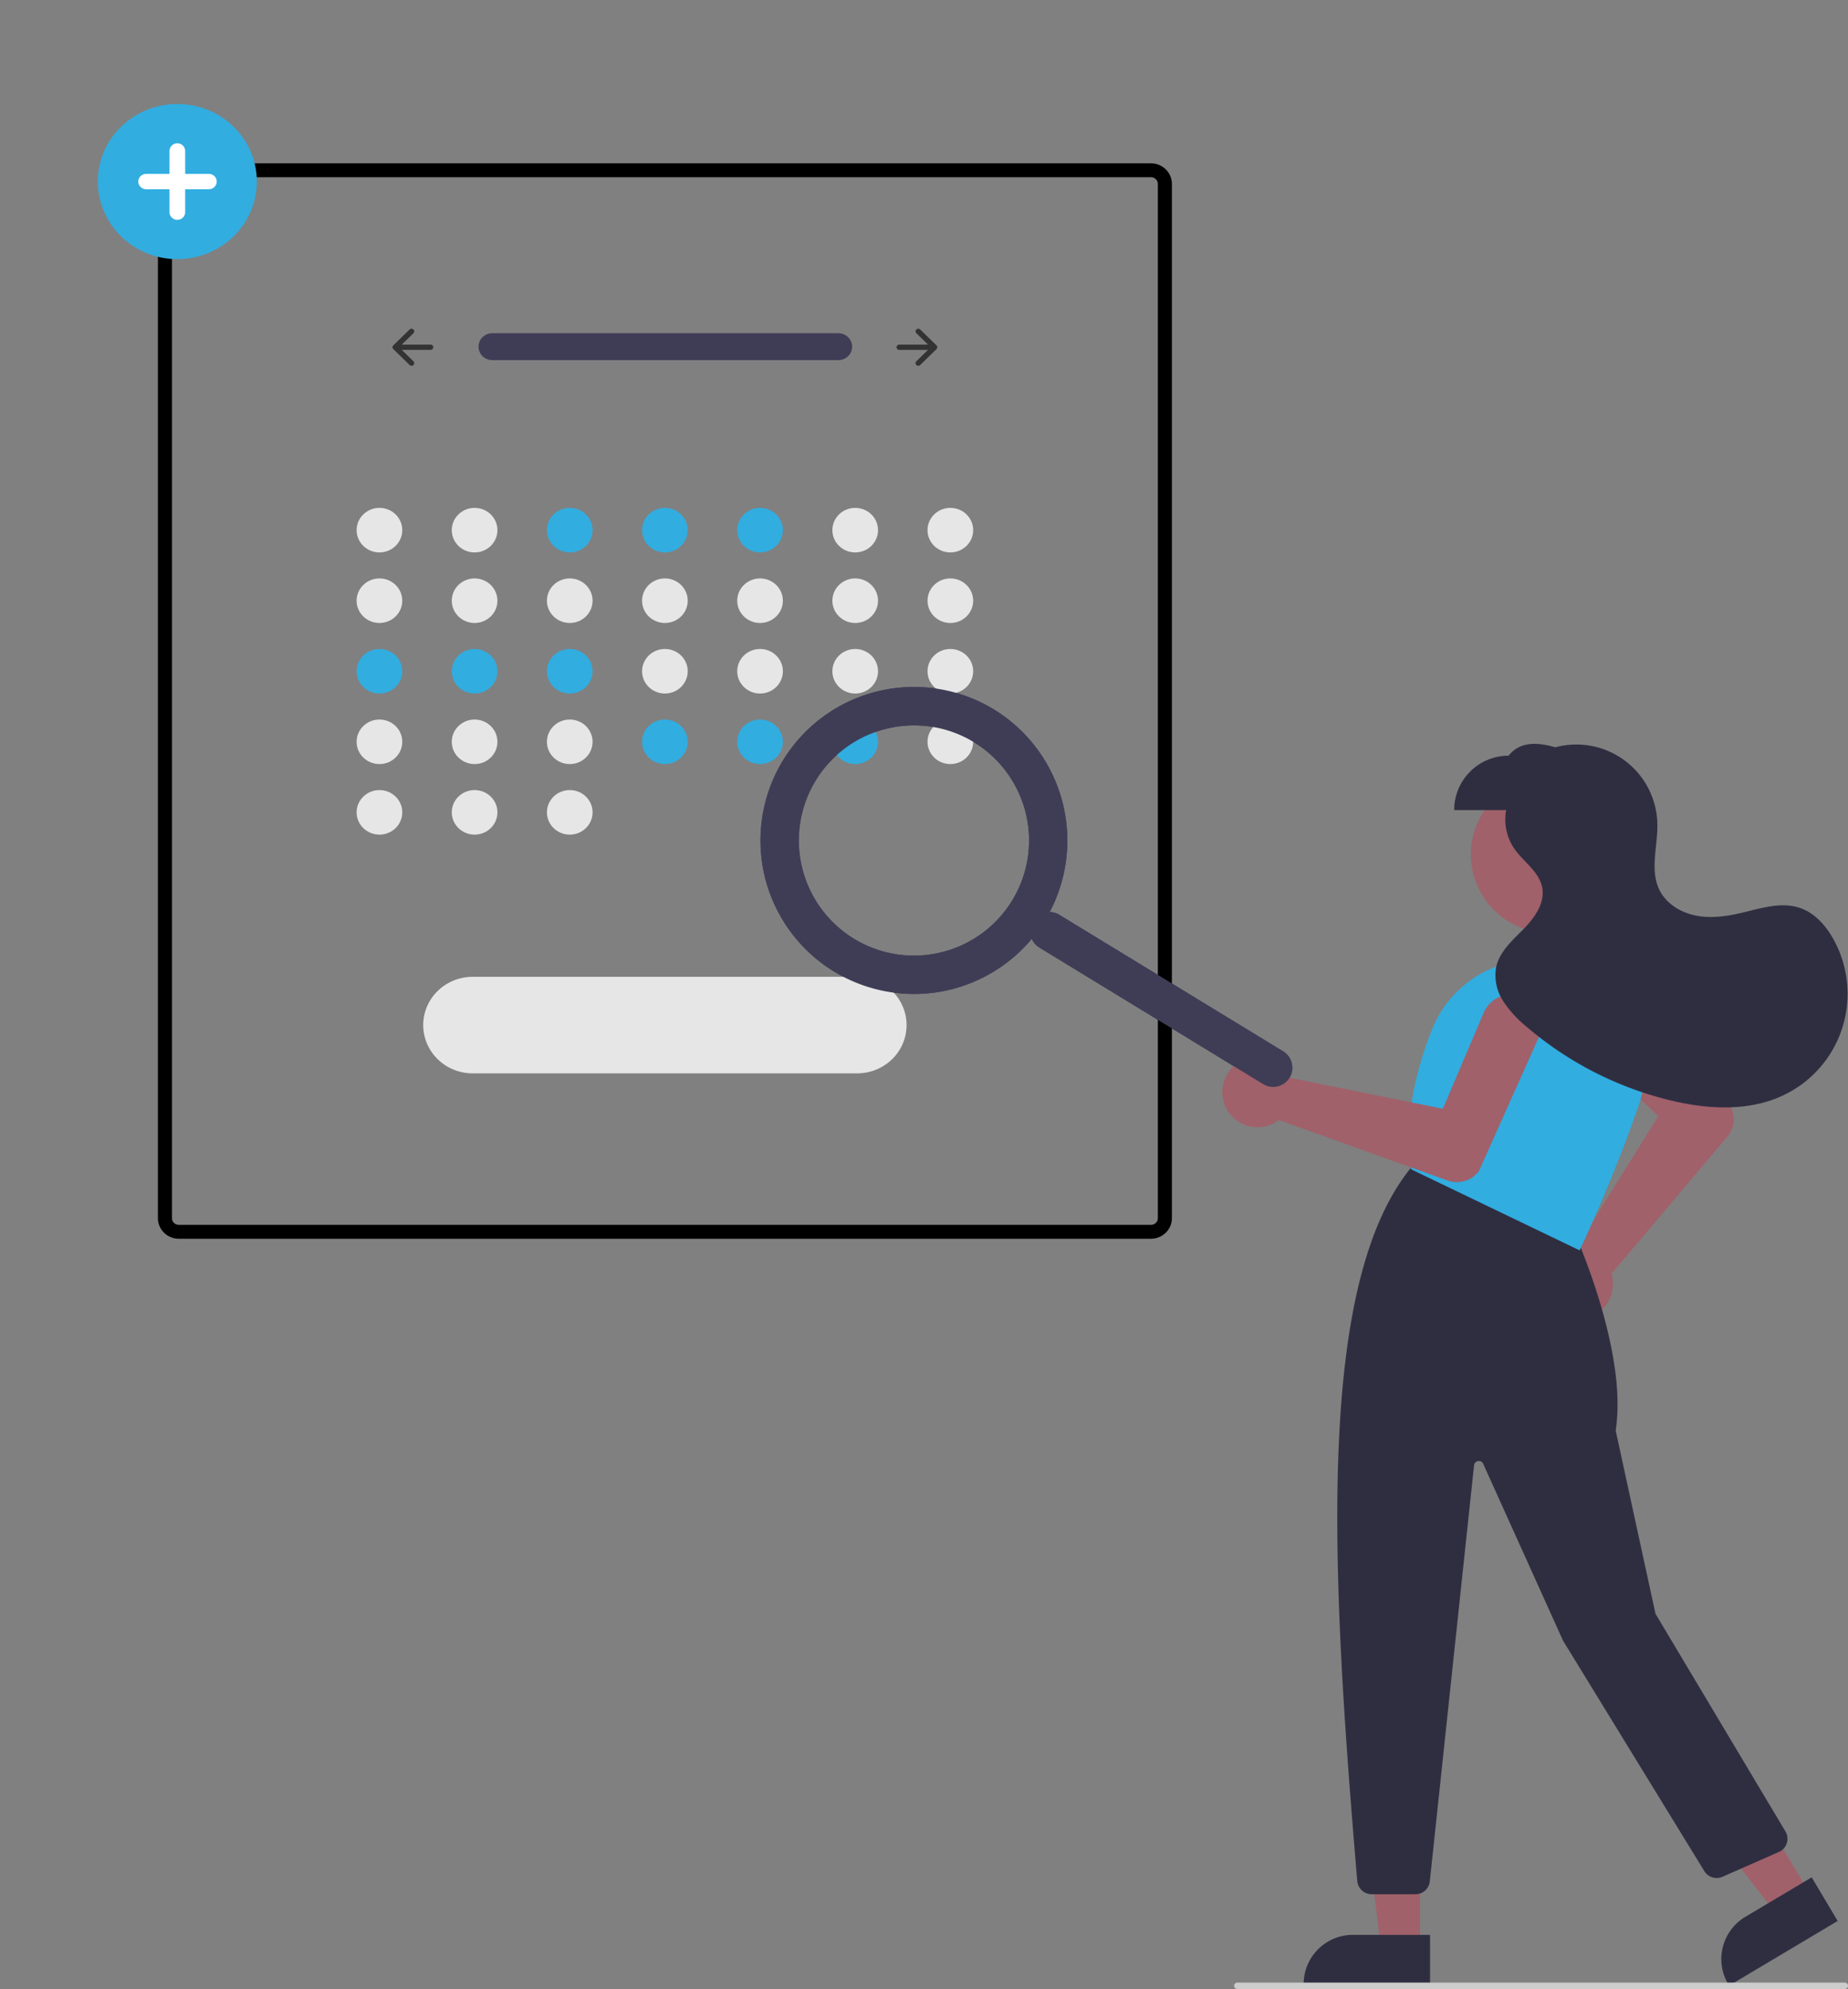 <?xml version="1.0" encoding="UTF-8" standalone="no"?>
<svg
   xmlns:osb="http://www.openswatchbook.org/uri/2009/osb"
   xmlns:dc="http://purl.org/dc/elements/1.1/"
   xmlns:cc="http://creativecommons.org/ns#"
   xmlns:rdf="http://www.w3.org/1999/02/22-rdf-syntax-ns#"
   xmlns:svg="http://www.w3.org/2000/svg"
   xmlns="http://www.w3.org/2000/svg"
   xmlns:xlink="http://www.w3.org/1999/xlink"
   xmlns:sodipodi="http://sodipodi.sourceforge.net/DTD/sodipodi-0.dtd"
   xmlns:inkscape="http://www.inkscape.org/namespaces/inkscape"
   id="b97bb7d6-95f0-447b-bc12-1d70469e6c4d"
   width="578.001"
   height="621.926"
   viewBox="0 0 578.001 621.926"
   version="1.1"
   sodipodi:docname="draw_past-appt.svg"
   inkscape:version="1.0.2 (e86c8708, 2021-01-15)">
  <rect x="0" y="0" width="578.001" height="621.926" fill="#808080" stroke="none"/>
  <defs
     id="defs202">
    <linearGradient
       id="linearGradient3617"
       osb:paint="solid">
      <stop
         style="stop-color:#000000;stop-opacity:1;"
         offset="0"
         id="stop3615" />
    </linearGradient>
    <linearGradient
       inkscape:collect="always"
       xlink:href="#linearGradient3617"
       id="linearGradient3619"
       x1="50.498"
       y1="219.203"
       x2="365.425"
       y2="219.203"
       gradientUnits="userSpaceOnUse" />
  </defs>
  <sodipodi:namedview
     pagecolor="#ffffff"
     bordercolor="#666666"
     borderopacity="1"
     objecttolerance="10"
     gridtolerance="10"
     guidetolerance="10"
     inkscape:pageopacity="0"
     inkscape:pageshadow="2"
     inkscape:window-width="1419"
     inkscape:window-height="892"
     id="namedview200"
     showgrid="false"
     inkscape:zoom="0.76856372"
     inkscape:cx="191.03054"
     inkscape:cy="175.22312"
     inkscape:window-x="261"
     inkscape:window-y="26"
     inkscape:window-maximized="0"
     inkscape:current-layer="b97bb7d6-95f0-447b-bc12-1d70469e6c4d"
     inkscape:document-rotation="0" />
  <path
     d="m 403.33,336.989 a 6,6 0 0 1 -8.247,1.998 l -70.005,-42.7 a 6,6 0 0 1 6.249,-10.245 l 70.005,42.7 a 6,6 0 0 1 1.998,8.247 z"
     fill="#3f3d56"
     id="path173" />
  <g
     id="g855">
    <path
       d="m 326.833,287.797 a 48,48 0 1 1 -15.983,-65.974 48.054,48.054 0 0 1 15.983,65.974 z M 255.121,244.055 a 36,36 0 1 0 49.48,-11.987 36.041,36.041 0 0 0 -49.48,11.987 z"
       fill="#3f3d56"
       id="path175" />
  </g>
  <circle
     cx="484.603"
     cy="267.173"
     r="24.561"
     fill="#a0616a"
     id="circle177" />
  <path
     d="M794.015,543.901a11.002,11.002,0,0,1,8.323-14.151,10.468,10.468,0,0,1,1.459-.18l25.872-41.523L806.036,465.58a9.432,9.432,0,1,1,13.121-13.553L851.786,484.201l.066.08a8.545,8.545,0,0,1-.594,10.185l-36.25,42.873a10.301,10.301,0,0,1,.27,1.046,11.003,11.003,0,0,1-9.875,13.116q-.468.041-.932.041A11.037,11.037,0,0,1,794.015,543.901Z"
     transform="translate(-310.999 -139.037)"
     fill="#a0616a"
     id="path179" />
  <polygon
     points="444.151 609.001 431.891 609 426.059 561.712 444.153 561.713 444.151 609.001"
     fill="#a0616a"
     id="polygon181" />
  <path
     d="M758.277,759.922l-39.531-.001v-.5a15.386,15.386,0,0,1,15.386-15.386h.001l24.144.001Z"
     transform="translate(-310.999 -139.037)"
     fill="#2f2e41"
     id="path183" />
  <polygon
     points="566.007 592.05 555.473 598.322 526.268 560.676 541.815 551.419 566.007 592.05"
     fill="#a0616a"
     id="polygon185" />
  <path
     d="M885.772,739.699l-33.966,20.223-.256-.43a15.386,15.386,0,0,1,5.348-21.092l.001-.001,20.745-12.352Z"
     transform="translate(-310.999 -139.037)"
     fill="#2f2e41"
     id="path187" />
  <path
     d="M735.512,727.213c-8.213-96.706-13.099-186.545,16.924-223.193l.232-.284,50.526,20.211.083.181c.17.371,16.974,37.333,13.054,62.194L828.794,643.649l40.636,68.041A4.501,4.501,0,0,1,867.379,718.118l-17.659,7.77a4.521,4.521,0,0,1-5.648-1.766l-44.204-72.08-24.968-55.286a1.5,1.5,0,0,0-2.859.459L758.201,727.311a4.492,4.492,0,0,1-4.475,4.024H739.998A4.53,4.53,0,0,1,735.512,727.213Z"
     transform="translate(-310.999 -139.037)"
     fill="#2f2e41"
     id="path189" />
  <path
     d="M752.606,504.786l-.241-.115-.038-.265c-1.887-13.21.347-27.888,6.64-43.625a34.636,34.636,0,0,1,40.202-20.743h0a34.594,34.594,0,0,1,22.061,16.964,34.221,34.221,0,0,1,2.373,27.425c-7.934,23.2-18.226,44.907-18.329,45.124l-.216.453Z"
     transform="translate(-310.999 -139.037)"
     fill="#31ade0"
     id="path191" />
  <path
     d="M697.48,471.883A11.002,11.002,0,0,1,713.65,474.722a10.469,10.469,0,0,1,.679,1.304l47.954,9.692,12.768-30.004a9.432,9.432,0,1,1,17.289,7.544l-18.71,41.83-.052.09a8.545,8.545,0,0,1-9.748,3.01L710.978,489.247a10.303,10.303,0,0,1-.885.619,11.003,11.003,0,0,1-15.744-4.657q-.202-.424-.365-.859A11.037,11.037,0,0,1,697.48,471.883Z"
     transform="translate(-310.999 -139.037)"
     fill="#a0616a"
     id="path193" />
  <path
     d="M884.331,432.512c-2.366-4.192-5.812-8.031-10.369-9.581-5.885-2.001-12.257.13-18.307,1.552-4.662,1.096-9.532,1.767-14.23.842-4.698-.925-9.23-3.659-11.368-7.944-3.145-6.304-.496-13.821-.687-20.863a25.334,25.334,0,0,0-31.923-23.811c-5.793-1.672-11.039-1.827-14.623,2.627a17,17,0,0,0-17,17h16.255a16.15,16.15,0,0,0,2.454,11.931c2.87,4.216,7.859,7.266,8.82,12.274.931,4.854-2.368,9.459-5.829,12.987-3.46,3.528-7.475,7.024-8.556,11.846a14.689,14.689,0,0,0,2.104,10.565,34.403,34.403,0,0,0,7.386,8.136,108.402,108.402,0,0,0,45.038,23.04c11.704,2.818,24.506,3.548,35.371-1.635a35.126,35.126,0,0,0,15.465-48.967Z"
     transform="translate(-310.999 -139.037)"
     fill="#2f2e41"
     id="path195" />
  <path
     d="M888.001,760.963h-190a1,1,0,0,1,0-2h190a1,1,0,0,1,0,2Z"
     transform="translate(-310.999 -139.037)"
     fill="#ccc"
     id="path197" />
  <path
     d="M 359.983,386.226 H 55.94 a 5.448,5.314 0 0 1 -5.442,-5.308 V 57.488 a 5.448,5.314 0 0 1 5.442,-5.308 H 359.983 a 5.448,5.314 0 0 1 5.442,5.308 V 380.918 a 5.448,5.314 0 0 1 -5.442,5.308 z M 55.94,54.303 a 3.269,3.188 0 0 0 -3.265,3.185 V 380.918 a 3.269,3.188 0 0 0 3.265,3.185 H 359.983 a 3.269,3.188 0 0 0 3.265,-3.185 V 57.488 a 3.269,3.188 0 0 0 -3.265,-3.185 z"
     fill="#e6e6e6"
     id="path38"
     style="stroke-width:2.217;fill:#ffffff;stroke-miterlimit:4;stroke-dasharray:none;stroke:url(#linearGradient3619)" />
  <ellipse
     cx="118.68"
     cy="165.771"
     fill="#e6e6e6"
     id="circle40"
     rx="7.142"
     ry="6.966"
     style="stroke-width:0.717" />
  <ellipse
     cx="148.441"
     cy="165.771"
     fill="#e6e6e6"
     id="circle42"
     rx="7.142"
     ry="6.966"
     style="stroke-width:0.717" />
  <ellipse
     cx="178.201"
     cy="165.771"
     fill="#31ade0"
     id="circle44"
     rx="7.142"
     ry="6.966"
     style="stroke-width:0.717" />
  <ellipse
     cx="207.961"
     cy="165.771"
     fill="#31ade0"
     id="circle46"
     rx="7.142"
     ry="6.966"
     style="stroke-width:0.717" />
  <ellipse
     cx="237.722"
     cy="165.771"
     fill="#31ade0"
     id="circle48"
     rx="7.142"
     ry="6.966"
     style="stroke-width:0.717" />
  <ellipse
     cx="267.482"
     cy="165.771"
     fill="#e6e6e6"
     id="circle50"
     rx="7.142"
     ry="6.966"
     style="stroke-width:0.717" />
  <ellipse
     cx="297.242"
     cy="165.771"
     fill="#e6e6e6"
     id="circle52"
     rx="7.142"
     ry="6.966"
     style="stroke-width:0.717" />
  <ellipse
     cx="118.68"
     cy="187.831"
     fill="#e6e6e6"
     id="circle54"
     rx="7.142"
     ry="6.966"
     style="stroke-width:0.717" />
  <ellipse
     cx="148.441"
     cy="187.831"
     fill="#e6e6e6"
     id="circle56"
     rx="7.142"
     ry="6.966"
     style="stroke-width:0.717" />
  <ellipse
     cx="178.201"
     cy="187.831"
     fill="#e6e6e6"
     id="circle58"
     rx="7.142"
     ry="6.966"
     style="stroke-width:0.717" />
  <ellipse
     cx="207.961"
     cy="187.831"
     fill="#e6e6e6"
     id="circle60"
     rx="7.142"
     ry="6.966"
     style="stroke-width:0.717" />
  <ellipse
     cx="237.722"
     cy="187.831"
     fill="#e6e6e6"
     id="circle62"
     rx="7.142"
     ry="6.966"
     style="stroke-width:0.717" />
  <ellipse
     cx="267.482"
     cy="187.831"
     fill="#e6e6e6"
     id="circle64"
     rx="7.142"
     ry="6.966"
     style="stroke-width:0.717" />
  <ellipse
     cx="297.242"
     cy="187.831"
     fill="#e6e6e6"
     id="circle66"
     rx="7.142"
     ry="6.966"
     style="stroke-width:0.717" />
  <ellipse
     cx="118.68"
     cy="209.89"
     fill="#31ade0"
     id="circle68"
     rx="7.142"
     ry="6.966"
     style="stroke-width:0.717" />
  <ellipse
     cx="148.441"
     cy="209.89"
     fill="#31ade0"
     id="circle70"
     rx="7.142"
     ry="6.966"
     style="stroke-width:0.717" />
  <ellipse
     cx="178.201"
     cy="209.89"
     fill="#31ade0"
     id="circle72"
     rx="7.142"
     ry="6.966"
     style="stroke-width:0.717" />
  <ellipse
     cx="207.961"
     cy="209.89"
     fill="#e6e6e6"
     id="circle74"
     rx="7.142"
     ry="6.966"
     style="stroke-width:0.717" />
  <ellipse
     cx="237.722"
     cy="209.89"
     fill="#e6e6e6"
     id="circle76"
     rx="7.142"
     ry="6.966"
     style="stroke-width:0.717" />
  <ellipse
     cx="267.482"
     cy="209.89"
     fill="#e6e6e6"
     id="circle78"
     rx="7.142"
     ry="6.966"
     style="stroke-width:0.717" />
  <ellipse
     cx="297.242"
     cy="209.89"
     fill="#e6e6e6"
     id="circle80"
     rx="7.142"
     ry="6.966"
     style="stroke-width:0.717" />
  <ellipse
     cx="118.68"
     cy="231.95"
     fill="#e6e6e6"
     id="circle82"
     rx="7.142"
     ry="6.966"
     style="stroke-width:0.717" />
  <ellipse
     cx="148.441"
     cy="231.95"
     fill="#e6e6e6"
     id="circle84"
     rx="7.142"
     ry="6.966"
     style="stroke-width:0.717" />
  <ellipse
     cx="118.68"
     cy="254.009"
     fill="#e6e6e6"
     id="circle86"
     rx="7.142"
     ry="6.966"
     style="stroke-width:0.717" />
  <ellipse
     cx="148.441"
     cy="254.009"
     fill="#e6e6e6"
     id="circle88"
     rx="7.142"
     ry="6.966"
     style="stroke-width:0.717" />
  <ellipse
     cx="178.201"
     cy="254.009"
     fill="#e6e6e6"
     id="circle90"
     rx="7.142"
     ry="6.966"
     style="stroke-width:0.717" />
  <ellipse
     cx="178.201"
     cy="231.95"
     fill="#e6e6e6"
     id="circle92"
     rx="7.142"
     ry="6.966"
     style="stroke-width:0.717" />
  <ellipse
     cx="207.961"
     cy="231.95"
     fill="#31ade0"
     id="circle94"
     rx="7.142"
     ry="6.966"
     style="stroke-width:0.717" />
  <ellipse
     cx="237.722"
     cy="231.95"
     fill="#31ade0"
     id="circle96"
     rx="7.142"
     ry="6.966"
     style="stroke-width:0.717" />
  <ellipse
     cx="267.482"
     cy="231.95"
     fill="#31ade0"
     id="circle98"
     rx="7.142"
     ry="6.966"
     style="stroke-width:0.717" />
  <ellipse
     cx="297.242"
     cy="231.95"
     fill="#e6e6e6"
     id="circle100"
     rx="7.142"
     ry="6.966"
     style="stroke-width:0.717" />
  <path
     id="a332a05d-d774-4fd2-8531-ab97682a63e9"
     data-name="Path 40"
     d="m 153.893,104.196 a 4.315,4.209 0 0 0 0,8.416 h 108.182 a 4.315,4.209 0 1 0 0.142,-8.416 q -0.071,-0.001 -0.142,0 z"
     fill="#3f3d56"
     style="stroke-width:0.717" />
  <path
     d="m 286.609,103.024 a 0.849,0.828 0 0 0 0,1.171 l 3.645,3.555 h -8.988 a 0.849,0.828 0 0 0 0,1.656 h 8.988 l -3.645,3.555 a 0.849,0.828 0 1 0 1.201,1.171 l 5.094,-4.968 a 0.849,0.828 0 0 0 0,-1.171 l -5.094,-4.968 a 0.849,0.828 0 0 0 -1.201,0 z"
     fill="#e6e6e6"
     id="path103"
     style="stroke-width:0.717;fill:#333333" />
  <path
     d="m 129.314,103.024 a 0.849,0.828 0 0 1 0,1.171 l -3.645,3.555 h 8.988 a 0.849,0.828 0 1 1 0,1.656 h -8.988 l 3.645,3.555 a 0.849,0.828 0 0 1 -1.201,1.171 l -5.094,-4.968 a 0.849,0.828 0 0 1 0,-1.171 l 5.094,-4.968 a 0.849,0.828 0 0 1 1.201,0 z"
     fill="#e6e6e6"
     id="path105"
     style="stroke-width:0.717;fill:#333333" />
  <path
     d="m 147.846,305.437 a 15.475,15.093 0 1 0 0,30.187 h 120.232 a 15.475,15.093 0 1 0 0,-30.187 z"
     fill="#e6e6e6"
     id="path107"
     style="stroke-width:0.717" />
  <path
     d="M 55.466,81.03 A 24.869,24.255 0 1 1 80.335,56.774 24.898,24.283 0 0 1 55.466,81.03 Z"
     fill="#31ade0"
     id="path109"
     style="stroke-width:0.717" />
  <path
     d="m 65.279,54.382 h -7.36 v -7.178 a 2.453,2.393 0 1 0 -4.906,0 v 7.178 h -7.36 a 2.453,2.393 0 0 0 0,4.785 h 7.36 v 7.178 a 2.453,2.393 0 0 0 4.906,0 v -7.178 h 7.36 a 2.453,2.393 0 1 0 0,-4.785 z"
     fill="#ffffff"
     id="path111"
     style="stroke-width:0.717" />
  <use
     x="0"
     y="0"
     xlink:href="#g855"
     id="use857" />
  <use
     x="0"
     y="0"
     xlink:href="#path173"
     id="use859" />
</svg>
